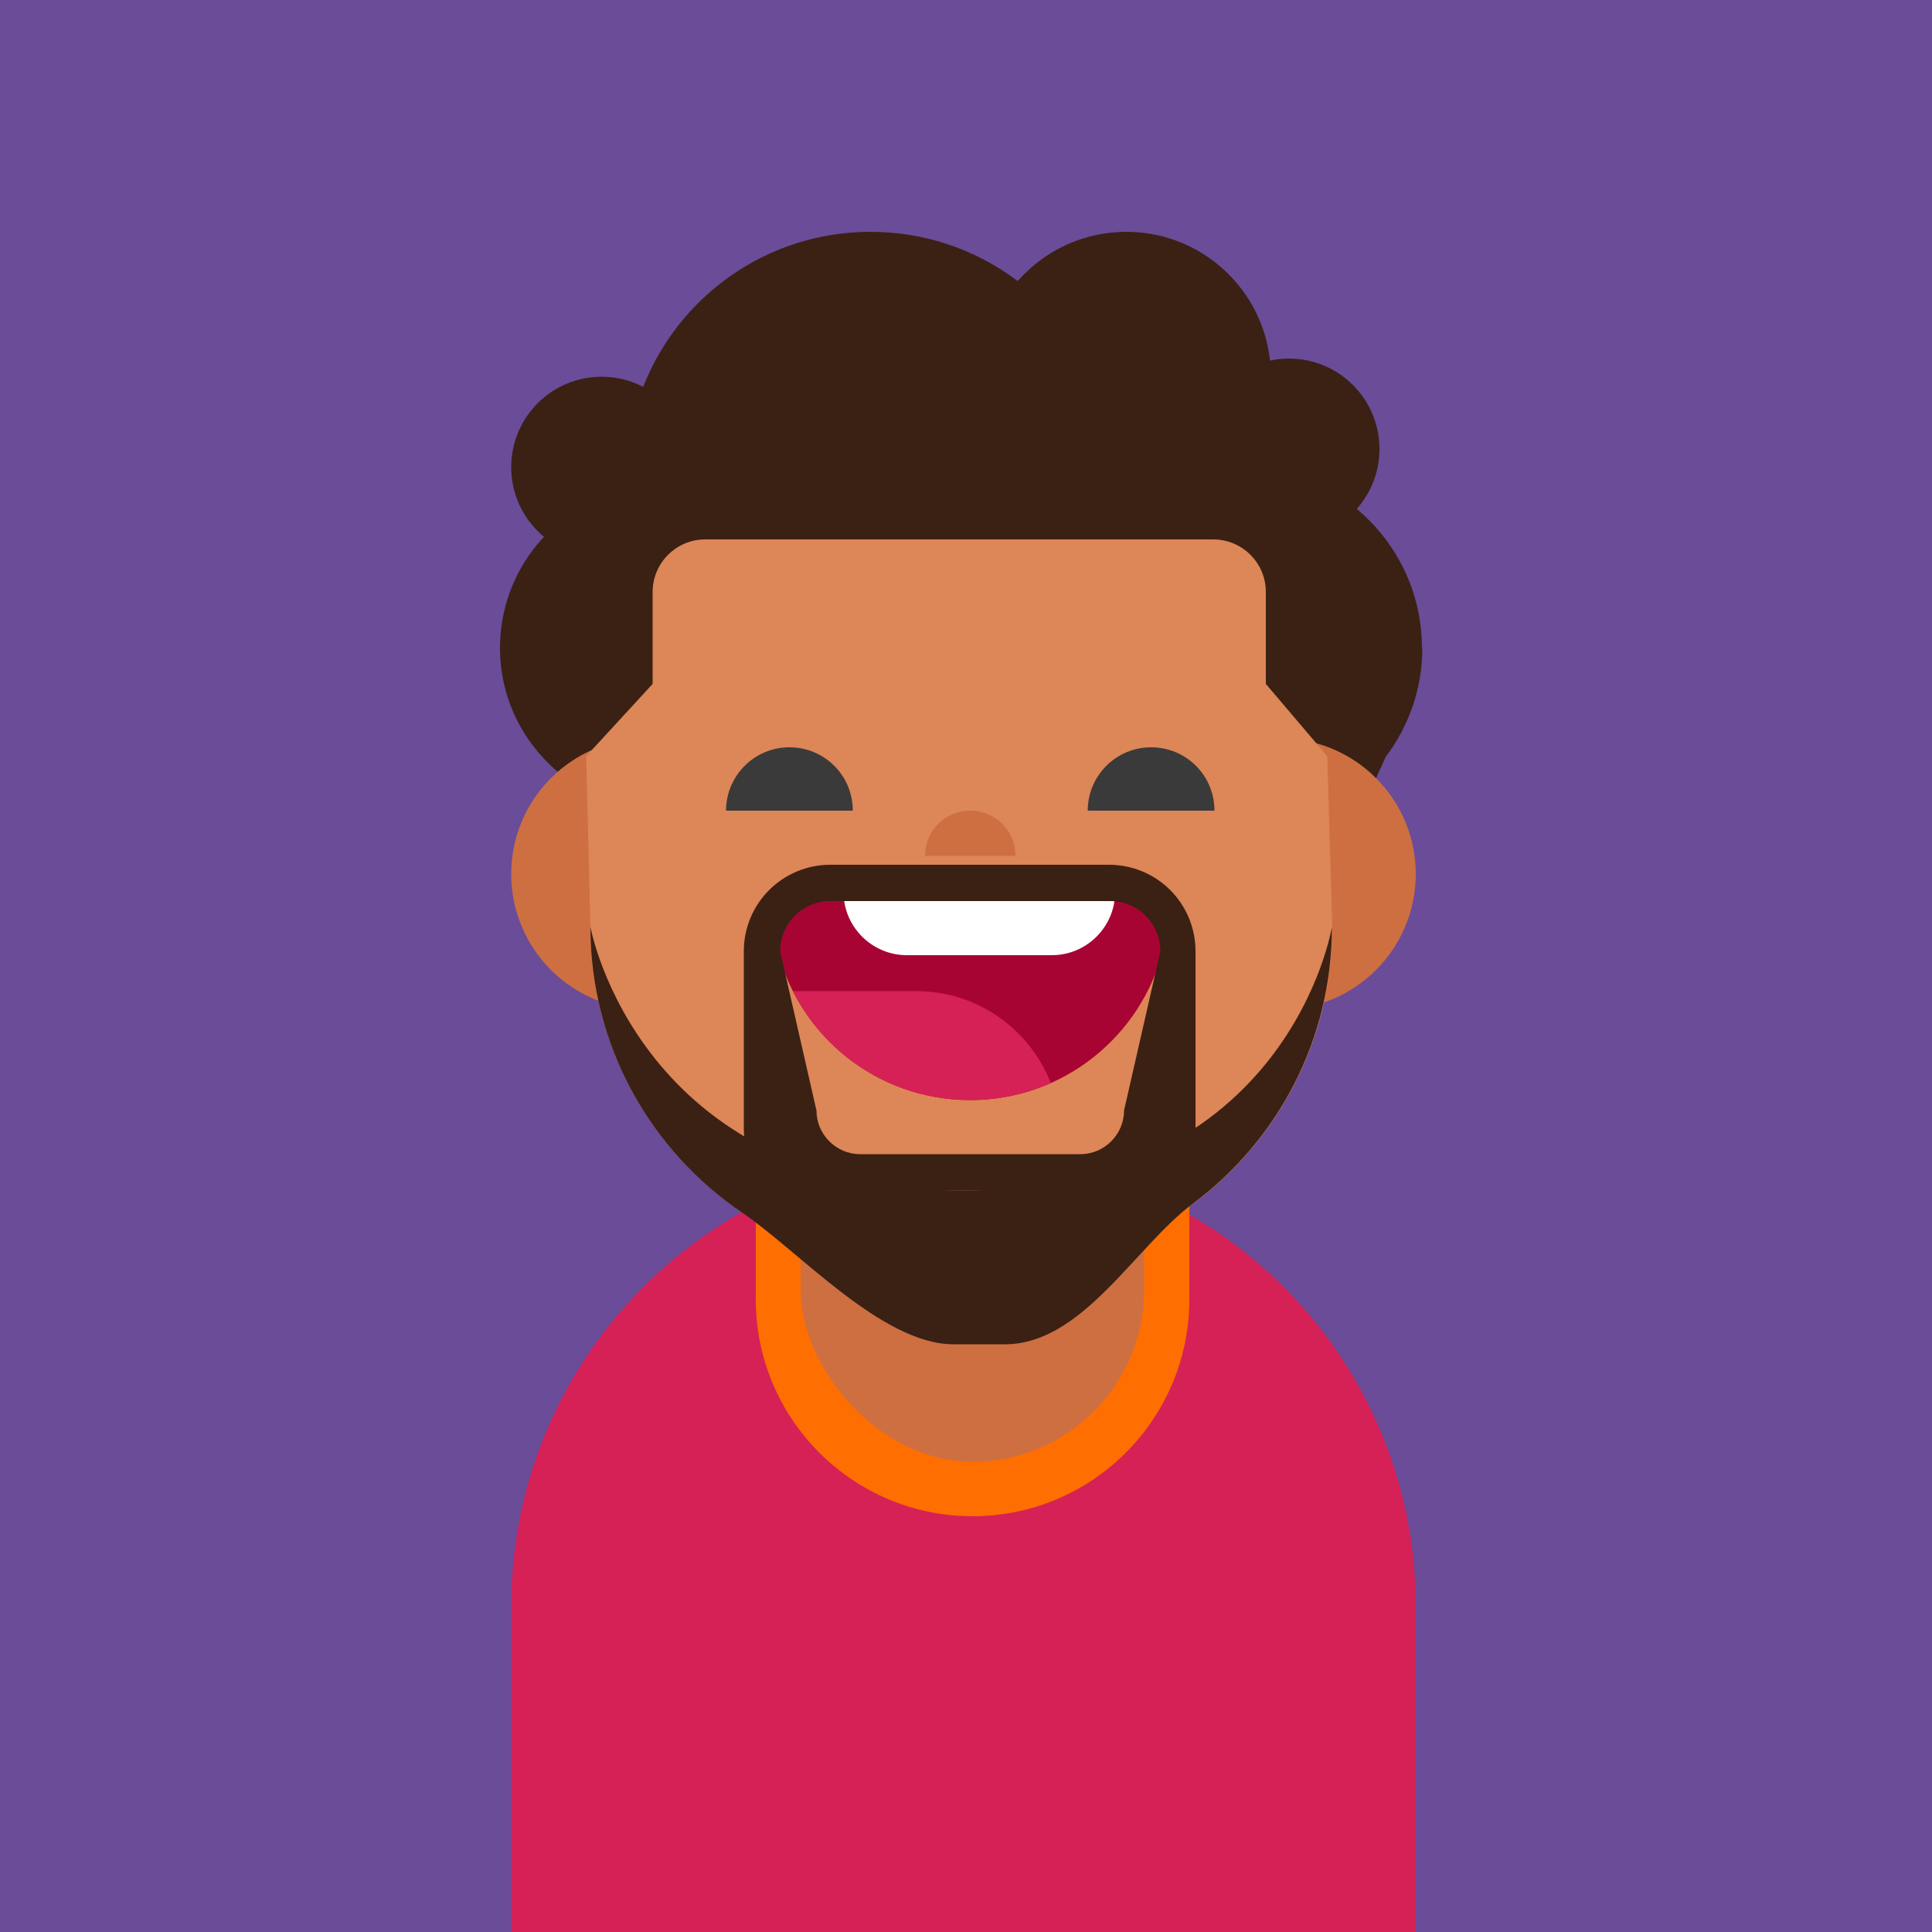 <svg id="Layer_5" data-name="Layer 5" xmlns="http://www.w3.org/2000/svg" xmlns:xlink="http://www.w3.org/1999/xlink" viewBox="0 0 50 50">
  <defs>
    <clipPath id="clippath">
      <path d="M21.11,23.32h7.99c.66,0,1.16,.62,1,1.26-.56,2.23-2.58,3.89-4.99,3.89s-4.43-1.65-4.99-3.89c-.16-.64,.34-1.26,1-1.26Z" style="fill: none;"/>
    </clipPath>
  </defs>
  <rect width="50" height="50" style="fill: #6a4c99;"/>
  <path d="M24.94,29.87h0c6.46,0,11.7,5.24,11.7,11.7v8.43H13.23v-8.43c0-6.46,5.24-11.7,11.7-11.7Z" style="fill: #d62156;"/>
  <path d="M36.8,16.77c0-2.4-1.81-4.38-4.13-4.65-.58-1.13-1.76-1.91-3.12-1.91-.35,0-.69,.05-1.01,.15-.82-2.53-3.2-4.36-6.01-4.36-3.49,0-6.32,2.83-6.32,6.32,0,.11,.01,.23,.02,.34-1.88,.42-3.29,2.1-3.29,4.11,0,1.36,.65,2.56,1.65,3.33l.69,5.56,17.62,.47,2.96-6.54c.59-.78,.95-1.76,.95-2.82Z" style="fill: #3a2114;"/>
  <circle cx="33.13" cy="22.62" r="3.51" style="fill: #ce6f41;"/>
  <circle cx="16.74" cy="22.62" r="3.51" style="fill: #ce6f41;"/>
  <path d="M24.01,25.66h2.32c2.45,0,4.45,1.99,4.45,4.45v3.52c0,3.09-2.51,5.61-5.61,5.61h0c-3.09,0-5.61-2.51-5.61-5.61v-3.52c0-2.45,1.99-4.45,4.45-4.45Z" style="fill: #ff6e00;"/>
  <rect x="20.72" y="27.06" width="8.89" height="10.77" rx="4.45" ry="4.45" style="fill: #ce6f41;"/>
  <path d="M25.54,32.91h-1.34c-4.93,0-8.92-4-8.92-8.92l-.11-4.42,1.72-1.87v-2.38c0-.75,.61-1.36,1.36-1.36h13.15c.75,0,1.36,.61,1.36,1.36v2.38l1.59,1.87,.13,4.42c0,4.93-4,8.92-8.92,8.92Z" style="fill: #dd8657;"/>
  <g>
    <g>
      <path d="M31.43,20.98h-3.28c0-.9,.73-1.64,1.64-1.64s1.64,.73,1.64,1.64Z" style="fill: #3a3a3a;"/>
      <path d="M26.28,22.15h-2.34c0-.65,.52-1.17,1.17-1.17s1.17,.52,1.17,1.17Z" style="fill: #ce6f41;"/>
      <path d="M22.07,20.98h-3.28c0-.9,.73-1.64,1.64-1.64s1.64,.73,1.64,1.64Z" style="fill: #3a3a3a;"/>
    </g>
    <g>
      <path d="M21.11,23.32h7.99c.66,0,1.16,.62,1,1.26-.56,2.23-2.58,3.89-4.99,3.89s-4.43-1.65-4.99-3.89c-.16-.64,.34-1.26,1-1.26Z" style="fill: #a80433;"/>
      <g style="clip-path: url(#clippath);">
        <path d="M18.56,25.66h8.89v2.11c0,.9-.73,1.64-1.64,1.64h-3.51c-2.07,0-3.74-1.68-3.74-3.74h0Z" transform="translate(46.01 55.06) rotate(-180)" style="fill: #d62156;"/>
        <path d="M21.84,22.38h7.02v.7c0,.9-.73,1.64-1.64,1.64h-3.75c-.9,0-1.64-.73-1.64-1.64v-.7h0Z" style="fill: #fff;"/>
      </g>
    </g>
  </g>
  <circle cx="15.57" cy="12.09" r="2.34" style="fill: #3a2114;"/>
  <circle cx="33.36" cy="11.62" r="2.34" style="fill: #3a2114;"/>
  <circle cx="29.15" cy="9.74" r="3.74" style="fill: #3a2114;"/>
  <path d="M26.01,34.79h-1.34c-1.84,0-4.02-2.43-5.44-3.39-2.38-1.6-3.95-4.32-3.95-7.41,0,0,1.24,6.82,9.66,6.82s9.53-6.82,9.53-6.82c0,2.93-1.41,5.53-3.6,7.16-1.49,1.11-2.86,3.64-4.86,3.64Z" style="fill: #3a2114;"/>
  <path d="M28.73,23.32c.72,0,1.3,.58,1.3,1.3l-.94,4.12c0,.62-.51,1.13-1.13,1.13h-5.7c-.62,0-1.13-.51-1.13-1.13l-.94-4.12c0-.72,.58-1.3,1.3-1.3h7.23m0-.94h-7.23c-1.24,0-2.24,1-2.24,2.24v4.59c0,1.14,.92,1.6,2.06,1.6h7.57c1.14,0,2.06-.46,2.06-1.6v-4.59c0-1.24-1-2.24-2.24-2.24h0Z" style="fill: #3a2114;"/>
</svg>